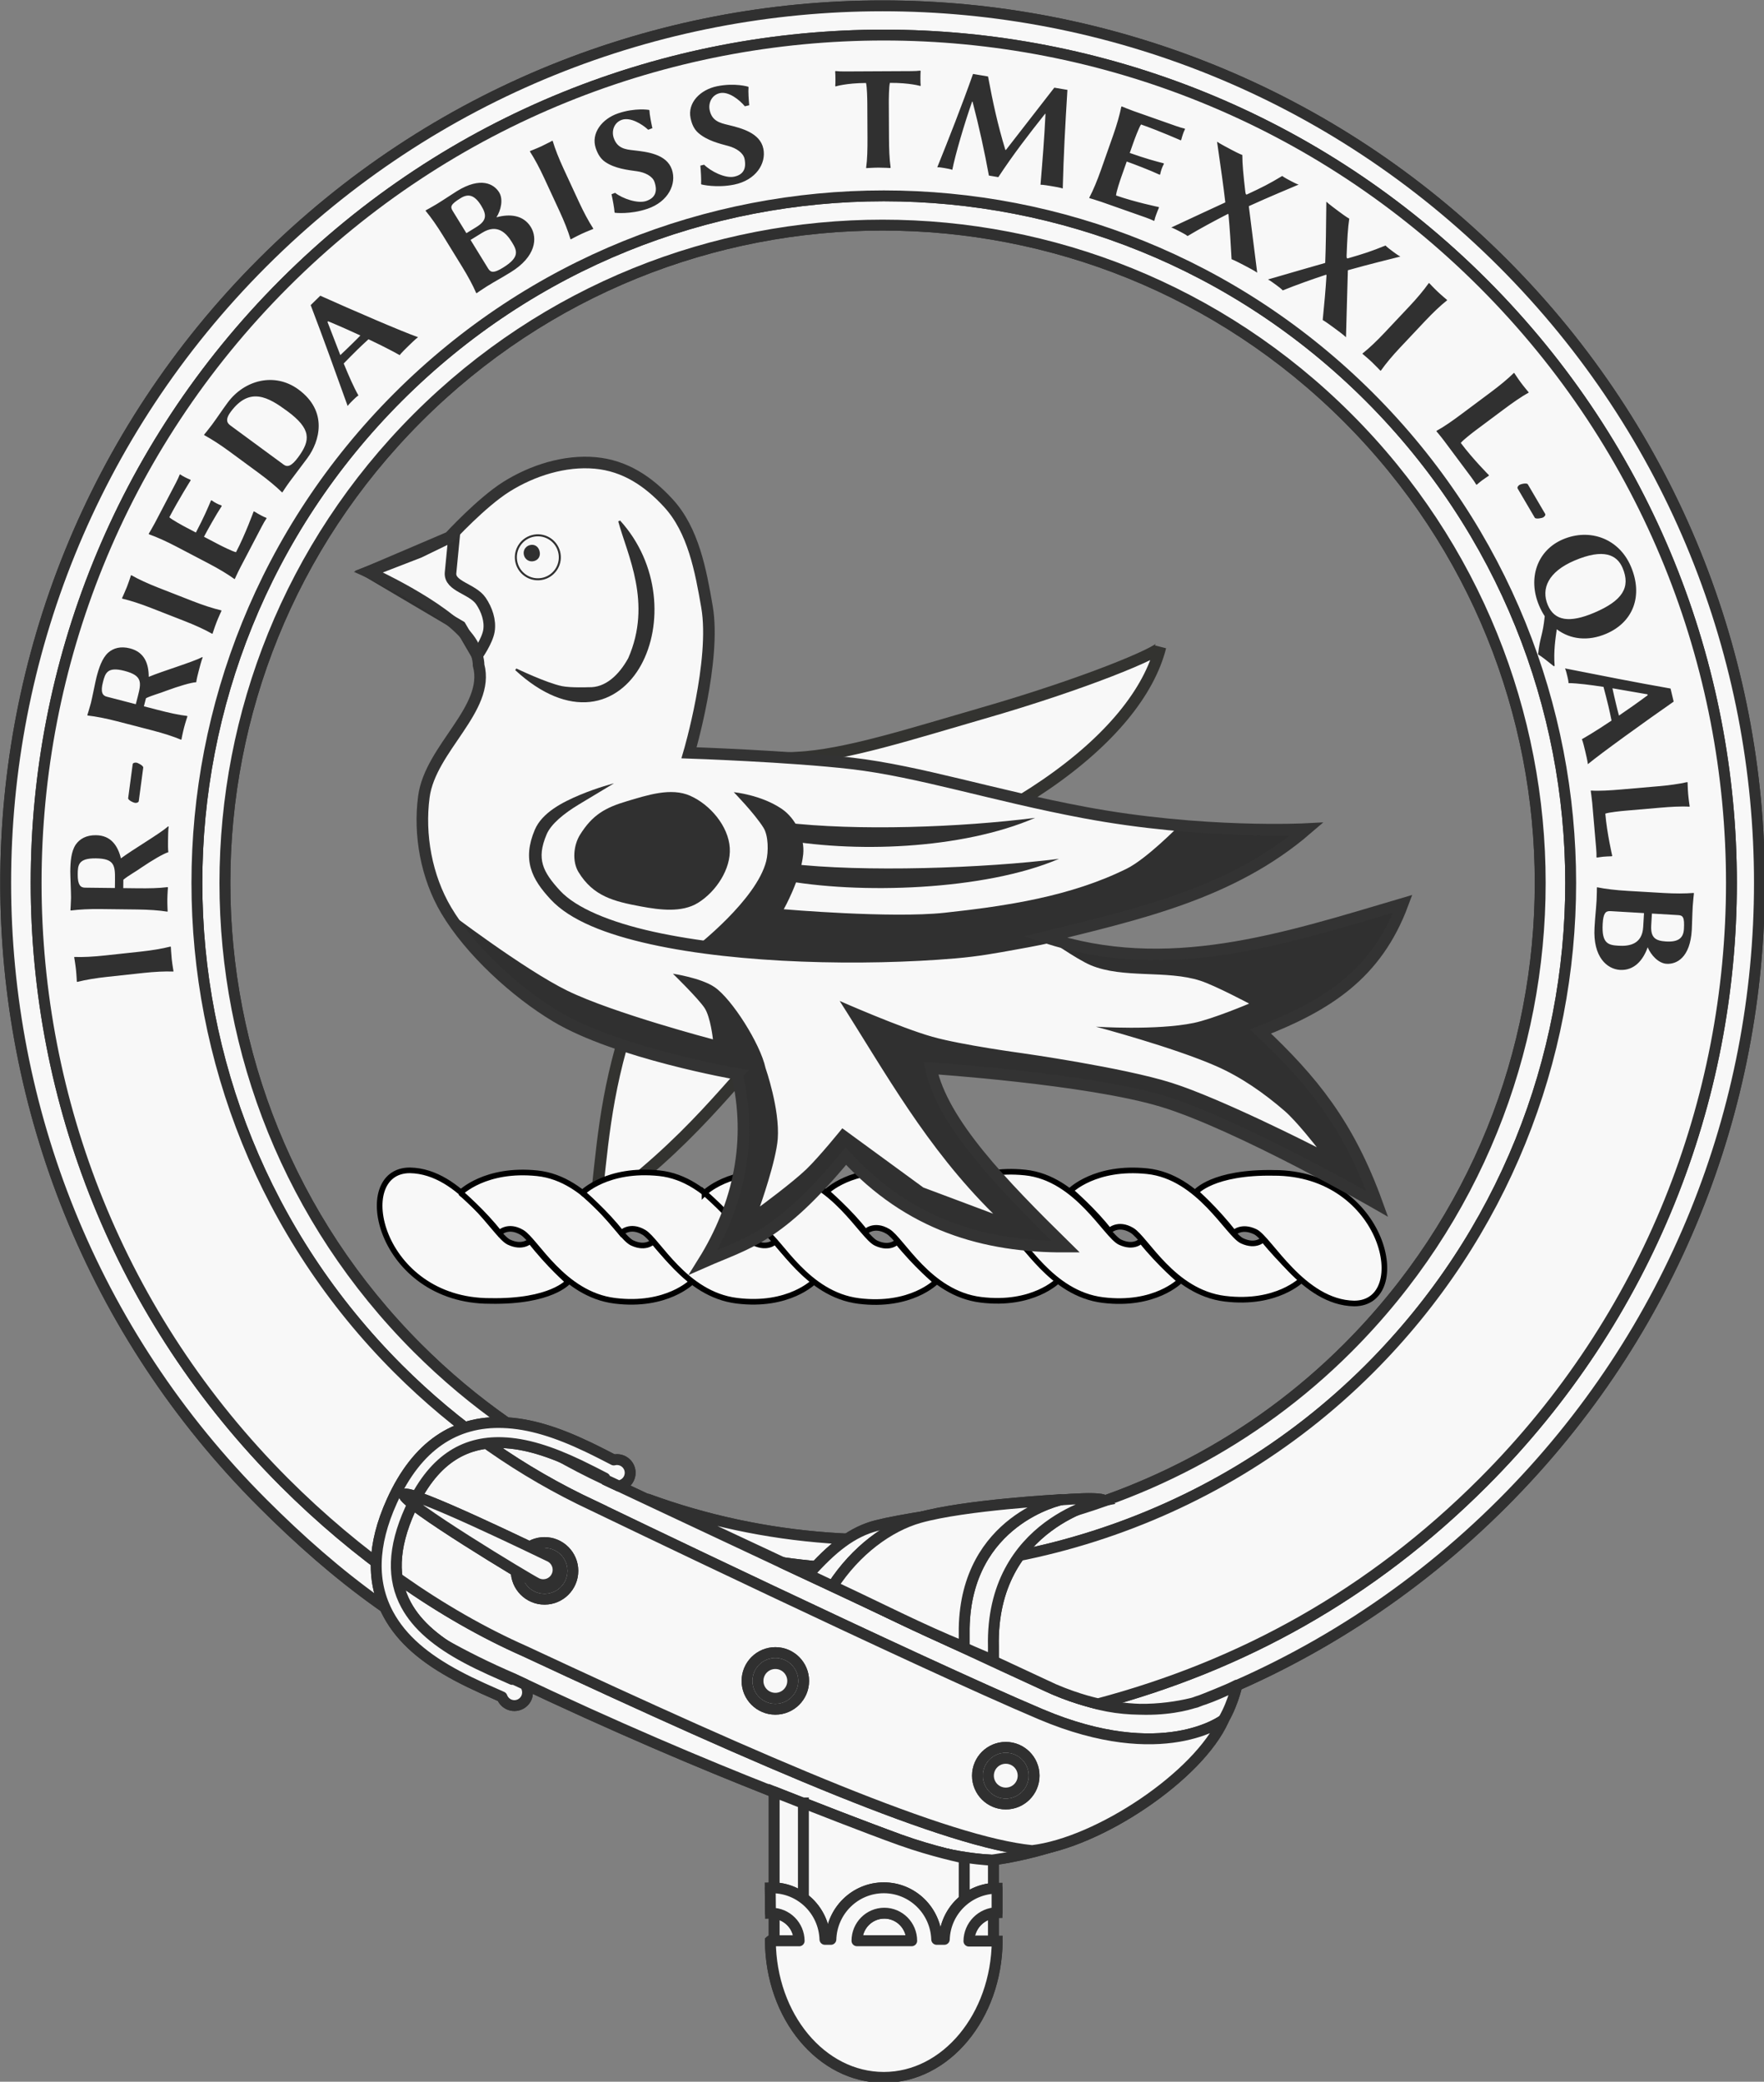 <?xml version="1.0" encoding="UTF-8" standalone="no"?>
<svg
   version="1.1"
   viewBox="152.75 227.537 377.953 445.928"
   width="100mm"
   height="117.985mm"
   id="svg27"
   sodipodi:docname="jhoward-maltese-crest-badge-member.svg"
   inkscape:version="1.3.2 (091e20e, 2023-11-25)"
   xmlns:inkscape="http://www.inkscape.org/namespaces/inkscape"
   xmlns:sodipodi="http://sodipodi.sourceforge.net/DTD/sodipodi-0.dtd"
   xmlns="http://www.w3.org/2000/svg"
   xmlns:svg="http://www.w3.org/2000/svg">
  <rect x="152.75" y="227.537" width="377.953" height="445.928" fill="#808080" stroke="none"/>
  <sodipodi:namedview
     id="namedview27"
     pagecolor="#ffffff"
     bordercolor="#000000"
     borderopacity="0.25"
     inkscape:showpageshadow="2"
     inkscape:pageopacity="0.0"
     inkscape:pagecheckerboard="0"
     inkscape:deskcolor="#d1d1d1"
     inkscape:zoom="1.5451572"
     inkscape:cx="88.664118"
     inkscape:cy="158.23633"
     inkscape:window-width="1920"
     inkscape:window-height="1052"
     inkscape:window-x="1470"
     inkscape:window-y="28"
     inkscape:window-maximized="0"
     inkscape:current-layer="svg27"
     inkscape:document-units="mm"
     showgrid="false" />
  <defs
     id="defs1" />
  <g
     id="Garter,_Encircling_(1)_Layer_1"
     clip-path="none"
     style="display:inline;fill:#f8f8f8;fill-opacity:1;stroke:#303030;stroke-width:1.89;stroke-dasharray:none;stroke-opacity:1"
     inkscape:label="Garter"
     transform="matrix(1.232,0,0,1.232,-34.837,-52.158)"
     sodipodi:insensitive="true">
    <title
       id="title2">Layer 1</title>
    <g
       id="Graphic_775"
       style="fill:#f8f8f8;fill-opacity:1;stroke:#303030;stroke-width:1.89;stroke-dasharray:none;stroke-opacity:1">
      <path
         d="m 257.447,484.27 0.009,-0.019 c -11.795,-5.491 -22.847,-13.104 -32.581,-22.838 -44.666,-44.666 -44.666,-117.084 0,-161.75 44.666,-44.666 117.084,-44.666 161.75,0 44.666,44.666 44.666,117.084 0,161.75 -32.566,32.566 -81.25,41.16 -121.808,26.24 0,0 71.062,33.478 75.881,34.901 7.514,2.69 15.343,1.582 19.584,0.442 v 0 c 19.428,-7.425 37.644,-18.966 53.301,-34.623 59.555,-59.555 59.555,-156.112 0,-215.667 -59.555,-59.555 -156.112,-59.555 -215.667,0 -59.555,59.555 -59.555,156.112 0,215.667 12.973,12.973 26.167,23.024 43.421,30.441 36.233,17.245 60.438,25.314 68.439,28.522 8.001,3.208 15.036,3.085 15.036,3.085 0,0 12.454,-1.372 23.193,-7.923 10.739,-6.551 13.919,-12.055 16.203,-15.178 2.284,-3.123 3.177,-7.307 3.177,-7.307 0,0 -3.857,1.97 -6.851,2.846 0,0 -10.603,4.438 -26.115,-2.604 -15.511,-7.042 -76.967,-35.985 -76.967,-35.985 z"
         fill="#ffffff"
         id="path2"
         style="fill:#f8f8f8;fill-opacity:1;stroke:#303030;stroke-width:1.89;stroke-dasharray:none;stroke-opacity:1" />
      <path
         d="m 257.447,484.27 0.009,-0.019 c -11.795,-5.491 -22.847,-13.104 -32.581,-22.838 -44.666,-44.666 -44.666,-117.084 0,-161.75 44.666,-44.666 117.084,-44.666 161.75,0 44.666,44.666 44.666,117.084 0,161.75 -32.566,32.566 -81.25,41.16 -121.808,26.24 0,0 71.062,33.478 75.881,34.901 7.514,2.69 15.343,1.582 19.584,0.442 v 0 c 19.428,-7.425 37.644,-18.966 53.301,-34.623 59.555,-59.555 59.555,-156.112 0,-215.667 -59.555,-59.555 -156.112,-59.555 -215.667,0 -59.555,59.555 -59.555,156.112 0,215.667 12.973,12.973 26.167,23.024 43.421,30.441 36.233,17.245 60.438,25.314 68.439,28.522 8.001,3.208 15.036,3.085 15.036,3.085 0,0 12.454,-1.372 23.193,-7.923 10.739,-6.551 13.919,-12.055 16.203,-15.178 2.284,-3.123 3.177,-7.307 3.177,-7.307 0,0 -3.857,1.97 -6.851,2.846 0,0 -10.603,4.438 -26.115,-2.604 -15.511,-7.042 -76.967,-35.985 -76.967,-35.985 z"
         stroke="#000000"
         stroke-linecap="round"
         stroke-linejoin="round"
         stroke-width="1"
         id="path3"
         style="fill:#f8f8f8;fill-opacity:1;stroke:#303030;stroke-width:1.89;stroke-dasharray:none;stroke-opacity:1" />
    </g>
    <g
       id="Graphic_774"
       style="fill:#f8f8f8;fill-opacity:1;stroke:#303030;stroke-width:1.89;stroke-dasharray:none;stroke-opacity:1">
      <path
         d="m 255.365,488.786 c -12.26,-5.73 -23.748,-13.656 -33.871,-23.779 -46.652,-46.651 -46.652,-122.288 0,-168.939 46.651,-46.652 122.288,-46.652 168.939,0 46.652,46.651 46.652,122.288 0,168.939 -27.665,27.665 -66.27,38.83 -102.231,33.685 l 47.308,22.028 c 4.379,1.888 7.734,2.547 7.734,2.547 24.938,-6.63 47.407,-18.939 66.958,-38.49 57.57,-57.57 57.57,-150.909 0,-208.478 -57.57,-57.57 -150.909,-57.57 -208.478,0 -57.57,57.57 -57.57,150.909 0,208.478 12.498,12.499 27.259,22.927 41.821,29.355 42.372,19.779 73.504,33.213 88.222,34.659 11.557,-1.372 28.944,-12.981 33.29,-22.743 0,0 -10.475,8.053 -31.771,-0.953 -21.296,-9.006 -77.922,-36.309 -77.922,-36.309 z"
         fill="#ffffff"
         id="path4"
         style="fill:#f8f8f8;fill-opacity:1;stroke:#303030;stroke-width:1.89;stroke-dasharray:none;stroke-opacity:1" />
      <path
         d="m 255.365,488.786 c -12.26,-5.73 -23.748,-13.656 -33.871,-23.779 -46.652,-46.651 -46.652,-122.288 0,-168.939 46.651,-46.652 122.288,-46.652 168.939,0 46.652,46.651 46.652,122.288 0,168.939 -27.665,27.665 -66.27,38.83 -102.231,33.685 l 47.308,22.028 c 4.379,1.888 7.734,2.547 7.734,2.547 24.938,-6.63 47.407,-18.939 66.958,-38.49 57.57,-57.57 57.57,-150.909 0,-208.478 -57.57,-57.57 -150.909,-57.57 -208.478,0 -57.57,57.57 -57.57,150.909 0,208.478 12.498,12.499 27.259,22.927 41.821,29.355 42.372,19.779 73.504,33.213 88.222,34.659 11.557,-1.372 28.944,-12.981 33.29,-22.743 0,0 -10.475,8.053 -31.771,-0.953 -21.296,-9.006 -77.922,-36.309 -77.922,-36.309 z"
         stroke="#000000"
         stroke-linecap="round"
         stroke-linejoin="round"
         stroke-width="1"
         id="path5"
         style="fill:#f8f8f8;fill-opacity:1;stroke:#303030;stroke-width:1.89;stroke-dasharray:none;stroke-opacity:1" />
    </g>
    <g
       id="Graphic_773"
       style="fill:#f8f8f8;fill-opacity:1;stroke:#303030;stroke-width:1.89;stroke-dasharray:none;stroke-opacity:1">
      <path
         d="m 286.901,538.577 c 0,13.596 0,26.867 0,26.867 h 38.125 c 0,0 0,-8.778 0,-14.975 0,0 -7.442,-0.192 -15.885,-3.305 -8.444,-3.113 -22.24,-8.587 -22.24,-8.587 z m 38.125,-22.972 c 0,-0.769 0,-1.525 0,-2.266 -0.488,-21.623 19.286,-25.418 19.286,-25.418 -1.506,-1.493 -31.751,2.347 -39.593,4.356 -4.266,1.093 -7.711,3.839 -11.883,8.521 11.39,5.313 22.901,11.104 32.19,14.9 z"
         fill="#ffffff"
         id="path6"
         style="fill:#f8f8f8;fill-opacity:1;stroke:#303030;stroke-width:1.89;stroke-dasharray:none;stroke-opacity:1" />
      <path
         d="m 286.901,538.577 c 0,13.596 0,26.867 0,26.867 h 38.125 c 0,0 0,-8.778 0,-14.975 0,0 -7.442,-0.192 -15.885,-3.305 -8.444,-3.113 -22.24,-8.587 -22.24,-8.587 z m 38.125,-22.972 c 0,-0.769 0,-1.525 0,-2.266 -0.488,-21.623 19.286,-25.418 19.286,-25.418 -1.506,-1.493 -31.751,2.347 -39.593,4.356 -4.266,1.093 -7.711,3.839 -11.883,8.521 11.39,5.313 22.901,11.104 32.19,14.9 z"
         stroke="#000000"
         stroke-linecap="round"
         stroke-linejoin="round"
         stroke-width="1"
         id="path7"
         style="fill:#f8f8f8;fill-opacity:1;stroke:#303030;stroke-width:1.89;stroke-dasharray:none;stroke-opacity:1" />
    </g>
    <g
       id="Graphic_772"
       style="fill:#f8f8f8;fill-opacity:1;stroke:#303030;stroke-width:1.89;stroke-dasharray:none;stroke-opacity:1">
      <path
         d="m 291.985,540.505 c 0,12.994 0,24.939 0,24.939 h 27.958 c 0,0 0,-8.111 0,-15.363 0,0 -5.34,-1.082 -11.12,-3.15 -5.78,-2.067 -16.839,-6.426 -16.839,-6.426 z m 27.958,-30.343 c 0.342,-18.957 16.919,-22.387 16.919,-22.387 0,0 -16.746,0.879 -24.707,3.124 -5.33,1.503 -11.057,5.687 -15.088,11.899 8.433,3.937 15.117,7.422 22.876,10.581 0,0 0,-2.311 0,-3.216 z"
         fill="#ffffff"
         id="path8"
         style="fill:#f8f8f8;fill-opacity:1;stroke:#303030;stroke-width:1.89;stroke-dasharray:none;stroke-opacity:1" />
      <path
         d="m 291.985,540.505 c 0,12.994 0,24.939 0,24.939 h 27.958 c 0,0 0,-8.111 0,-15.363 0,0 -5.34,-1.082 -11.12,-3.15 -5.78,-2.067 -16.839,-6.426 -16.839,-6.426 z m 27.958,-30.343 c 0.342,-18.957 16.919,-22.387 16.919,-22.387 0,0 -16.746,0.879 -24.707,3.124 -5.33,1.503 -11.057,5.687 -15.088,11.899 8.433,3.937 15.117,7.422 22.876,10.581 0,0 0,-2.311 0,-3.216 z"
         stroke="#000000"
         stroke-linecap="round"
         stroke-linejoin="round"
         stroke-width="1"
         id="path9"
         style="fill:#f8f8f8;fill-opacity:1;stroke:#303030;stroke-width:1.89;stroke-dasharray:none;stroke-opacity:1" />
    </g>
    <g
       id="Graphic_788"
       style="fill:#f8f8f8;fill-opacity:1;stroke:#303030;stroke-width:1.89;stroke-dasharray:none;stroke-opacity:1">
      <path
         d="m 310.818,564.471 h -9.521 c 0,-2.65 2.131,-4.798 4.76,-4.798 2.629,0 4.76,2.148 4.76,4.798 z m -24.578,0.027 c 0.092,13.158 8.888,23.727 19.724,23.727 10.81,0 19.59,-10.581 19.723,-23.695 h -4.921 c 0.029,-2.702 2.2,-4.891 4.895,-4.948 v -4.25 c -4.968,0.014 -9.01,3.964 -9.173,8.895 h -1.325 c -0.162,-4.981 -4.219,-8.968 -9.2,-8.968 -4.981,0 -9.038,3.987 -9.2,8.968 h -1.036 c -0.162,-4.981 -4.219,-8.968 -9.2,-8.968 -0.106,0 -0.211,0.002 -0.316,0.005 v 0 l 0.047,4.413 c 0.055,-0.002 0.11,-0.003 0.166,-0.003 2.647,0 4.795,2.148 4.823,4.809 h -4.989 z"
         fill="#ffffff"
         id="path10"
         style="fill:#f8f8f8;fill-opacity:1;stroke:#303030;stroke-width:1.89;stroke-dasharray:none;stroke-opacity:1" />
      <path
         d="m 310.818,564.471 h -9.521 c 0,-2.65 2.131,-4.798 4.76,-4.798 2.629,0 4.76,2.148 4.76,4.798 z m -24.578,0.027 c 0.092,13.158 8.888,23.727 19.724,23.727 10.81,0 19.59,-10.581 19.723,-23.695 h -4.921 c 0.029,-2.702 2.2,-4.891 4.895,-4.948 v -4.25 c -4.968,0.014 -9.01,3.964 -9.173,8.895 h -1.325 c -0.162,-4.981 -4.219,-8.968 -9.2,-8.968 -4.981,0 -9.038,3.987 -9.2,8.968 h -1.036 c -0.162,-4.981 -4.219,-8.968 -9.2,-8.968 -0.106,0 -0.211,0.002 -0.316,0.005 v 0 l 0.047,4.413 c 0.055,-0.002 0.11,-0.003 0.166,-0.003 2.647,0 4.795,2.148 4.823,4.809 h -4.989 z"
         stroke="#000000"
         stroke-linecap="round"
         stroke-linejoin="round"
         stroke-width="1"
         id="path11"
         style="fill:#f8f8f8;fill-opacity:1;stroke:#303030;stroke-width:1.89;stroke-dasharray:none;stroke-opacity:1" />
    </g>
    <g
       id="Graphic_770"
       style="fill:#f8f8f8;fill-opacity:1;stroke:#303030;stroke-width:1.89;stroke-dasharray:none;stroke-opacity:1">
      <path
         d="m 241.622,518.998 c -0.098,0.004 -0.195,0.015 -0.292,0.031 -0.492,-0.218 -2.93,-1.296 -3.743,-1.666 -1.561,-0.711 -2.889,-1.356 -4.151,-2.029 -5.078,-2.708 -8.6,-5.65 -10.557,-9.273 -2.399,-4.438 -2.345,-9.836 0.732,-16.618 3.811,-8.4 9.163,-11.816 16.007,-11.581 4.04,0.139 8.327,1.493 13.391,3.906 0.757,0.361 1.523,0.74 2.389,1.181 0.336,0.171 0.674,0.344 1.104,0.566 0.015,0.008 0.663,0.342 0.954,0.492 0.053,0.123 0.117,0.241 0.192,0.355 l 2.175,1.014 c 0.497,-0.057 0.979,-0.276 1.36,-0.657 0.895,-0.895 0.895,-2.347 0,-3.242 -0.591,-0.591 -1.423,-0.792 -2.179,-0.603 -0.308,-0.159 -0.885,-0.457 -0.901,-0.465 -0.435,-0.224 -0.778,-0.4 -1.121,-0.575 -0.891,-0.453 -1.683,-0.846 -2.47,-1.221 -5.459,-2.601 -10.156,-4.085 -14.773,-4.243 -8.275,-0.284 -14.92,3.956 -19.308,13.629 -3.507,7.73 -3.572,14.268 -0.624,19.722 2.345,4.34 6.358,7.693 11.987,10.694 1.334,0.711 2.725,1.387 4.347,2.125 0.706,0.322 2.58,1.151 3.425,1.525 l -1e-5,10e-6 c 0.111,0.307 0.289,0.595 0.535,0.841 0.895,0.895 2.347,0.895 3.242,0 0.824,-0.824 0.889,-2.118 0.198,-3.017 z"
         fill="#ffffff"
         id="path12"
         style="fill:#f8f8f8;fill-opacity:1;stroke:#303030;stroke-width:1.89;stroke-dasharray:none;stroke-opacity:1" />
      <path
         d="m 241.622,518.998 c -0.098,0.004 -0.195,0.015 -0.292,0.031 -0.492,-0.218 -2.93,-1.296 -3.743,-1.666 -1.561,-0.711 -2.889,-1.356 -4.151,-2.029 -5.078,-2.708 -8.6,-5.65 -10.557,-9.273 -2.399,-4.438 -2.345,-9.836 0.732,-16.618 3.811,-8.4 9.163,-11.816 16.007,-11.581 4.04,0.139 8.327,1.493 13.391,3.906 0.757,0.361 1.523,0.74 2.389,1.181 0.336,0.171 0.674,0.344 1.104,0.566 0.015,0.008 0.663,0.342 0.954,0.492 0.053,0.123 0.117,0.241 0.192,0.355 l 2.175,1.014 c 0.497,-0.057 0.979,-0.276 1.36,-0.657 0.895,-0.895 0.895,-2.347 0,-3.242 -0.591,-0.591 -1.423,-0.792 -2.179,-0.603 -0.308,-0.159 -0.885,-0.457 -0.901,-0.465 -0.435,-0.224 -0.778,-0.4 -1.121,-0.575 -0.891,-0.453 -1.683,-0.846 -2.47,-1.221 -5.459,-2.601 -10.156,-4.085 -14.773,-4.243 -8.275,-0.284 -14.92,3.956 -19.308,13.629 -3.507,7.73 -3.572,14.268 -0.624,19.722 2.345,4.34 6.358,7.693 11.987,10.694 1.334,0.711 2.725,1.387 4.347,2.125 0.706,0.322 2.58,1.151 3.425,1.525 l -1e-5,10e-6 c 0.111,0.307 0.289,0.595 0.535,0.841 0.895,0.895 2.347,0.895 3.242,0 0.824,-0.824 0.889,-2.118 0.198,-3.017 z"
         stroke="#000000"
         stroke-linecap="round"
         stroke-linejoin="round"
         stroke-width="1"
         id="path13"
         style="fill:#f8f8f8;fill-opacity:1;stroke:#303030;stroke-width:1.89;stroke-dasharray:none;stroke-opacity:1" />
    </g>
    <g
       id="Graphic_769"
       style="fill:#f8f8f8;fill-opacity:1;stroke:#303030;stroke-width:1.89;stroke-dasharray:none;stroke-opacity:1">
      <circle
         cx="246.964"
         cy="500.155"
         r="4.924"
         fill="#ffffff"
         id="circle13"
         style="fill:#f8f8f8;fill-opacity:1;stroke:#303030;stroke-width:1.89;stroke-dasharray:none;stroke-opacity:1" />
      <circle
         cx="246.964"
         cy="500.155"
         r="4.924"
         stroke="#000000"
         stroke-linecap="round"
         stroke-linejoin="round"
         stroke-width="1"
         id="circle14"
         style="fill:#f8f8f8;fill-opacity:1;stroke:#303030;stroke-width:1.89;stroke-dasharray:none;stroke-opacity:1" />
    </g>
    <g
       id="Graphic_768"
       style="fill:#f8f8f8;fill-opacity:1;stroke:#303030;stroke-width:1.89;stroke-dasharray:none;stroke-opacity:1">
      <circle
         cx="246.964"
         cy="500.155"
         r="3.018"
         fill="#ffffff"
         id="circle15"
         style="fill:#f8f8f8;fill-opacity:1;stroke:#303030;stroke-width:1.89;stroke-dasharray:none;stroke-opacity:1" />
      <circle
         cx="246.964"
         cy="500.155"
         r="3.018"
         stroke="#000000"
         stroke-linecap="round"
         stroke-linejoin="round"
         stroke-width="1"
         id="circle16"
         style="fill:#f8f8f8;fill-opacity:1;stroke:#303030;stroke-width:1.89;stroke-dasharray:none;stroke-opacity:1" />
    </g>
    <g
       id="Graphic_767"
       style="fill:#f8f8f8;fill-opacity:1;stroke:#303030;stroke-width:1.89;stroke-dasharray:none;stroke-opacity:1">
      <circle
         cx="287.104"
         cy="519.289"
         r="4.924"
         fill="#ffffff"
         id="circle17"
         style="fill:#f8f8f8;fill-opacity:1;stroke:#303030;stroke-width:1.89;stroke-dasharray:none;stroke-opacity:1" />
      <circle
         cx="287.104"
         cy="519.289"
         r="4.924"
         stroke="#000000"
         stroke-linecap="round"
         stroke-linejoin="round"
         stroke-width="1"
         id="circle18"
         style="fill:#f8f8f8;fill-opacity:1;stroke:#303030;stroke-width:1.89;stroke-dasharray:none;stroke-opacity:1" />
    </g>
    <g
       id="Graphic_766"
       style="fill:#f8f8f8;fill-opacity:1;stroke:#303030;stroke-width:1.89;stroke-dasharray:none;stroke-opacity:1">
      <circle
         cx="287.104"
         cy="519.289"
         r="3.018"
         fill="#ffffff"
         id="circle19"
         style="fill:#f8f8f8;fill-opacity:1;stroke:#303030;stroke-width:1.89;stroke-dasharray:none;stroke-opacity:1" />
      <circle
         cx="287.104"
         cy="519.289"
         r="3.018"
         stroke="#000000"
         stroke-linecap="round"
         stroke-linejoin="round"
         stroke-width="1"
         id="circle20"
         style="fill:#f8f8f8;fill-opacity:1;stroke:#303030;stroke-width:1.89;stroke-dasharray:none;stroke-opacity:1" />
    </g>
    <g
       id="Graphic_765"
       style="fill:#f8f8f8;fill-opacity:1;stroke:#303030;stroke-width:1.89;stroke-dasharray:none;stroke-opacity:1">
      <circle
         cx="327.179"
         cy="535.765"
         r="4.924"
         fill="#ffffff"
         id="circle21"
         style="fill:#f8f8f8;fill-opacity:1;stroke:#303030;stroke-width:1.89;stroke-dasharray:none;stroke-opacity:1" />
      <circle
         cx="327.179"
         cy="535.765"
         r="4.924"
         stroke="#000000"
         stroke-linecap="round"
         stroke-linejoin="round"
         stroke-width="1"
         id="circle22"
         style="fill:#f8f8f8;fill-opacity:1;stroke:#303030;stroke-width:1.89;stroke-dasharray:none;stroke-opacity:1" />
    </g>
    <g
       id="Graphic_764"
       style="fill:#f8f8f8;fill-opacity:1;stroke:#303030;stroke-width:1.89;stroke-dasharray:none;stroke-opacity:1">
      <circle
         cx="327.179"
         cy="535.765"
         r="3.018"
         fill="#ffffff"
         id="circle23"
         style="fill:#f8f8f8;fill-opacity:1;stroke:#303030;stroke-width:1.89;stroke-dasharray:none;stroke-opacity:1" />
      <circle
         cx="327.179"
         cy="535.765"
         r="3.018"
         stroke="#000000"
         stroke-linecap="round"
         stroke-linejoin="round"
         stroke-width="1"
         id="circle24"
         style="fill:#f8f8f8;fill-opacity:1;stroke:#303030;stroke-width:1.89;stroke-dasharray:none;stroke-opacity:1" />
    </g>
    <g
       id="Graphic_763"
       style="fill:#f8f8f8;fill-opacity:1;stroke:#303030;stroke-width:1.89;stroke-dasharray:none;stroke-opacity:1">
      <path
         d="m 247.828,497.632 c 1.293,0.603 1.853,2.14 1.25,3.433 -0.603,1.293 -2.14,1.853 -3.433,1.25 -1.293,-0.603 -23.724,-14.128 -23.121,-15.421 0.603,-1.293 24.012,10.136 25.305,10.739 z"
         fill="#ffffff"
         id="path24"
         style="fill:#f8f8f8;fill-opacity:1;stroke:#303030;stroke-width:1.89;stroke-dasharray:none;stroke-opacity:1" />
      <path
         d="m 247.828,497.632 c 1.293,0.603 1.853,2.14 1.25,3.433 -0.603,1.293 -2.14,1.853 -3.433,1.25 -1.293,-0.603 -23.724,-14.128 -23.121,-15.421 0.603,-1.293 24.012,10.136 25.305,10.739 z"
         stroke="#000000"
         stroke-linecap="round"
         stroke-linejoin="round"
         stroke-width="1"
         id="path25"
         style="fill:#f8f8f8;fill-opacity:1;stroke:#303030;stroke-width:1.89;stroke-dasharray:none;stroke-opacity:1" />
    </g>
  </g>
  <g
     id="g27"
     inkscape:label="Crest"
     transform="matrix(1.145,0,0,1.145,-49.611,-78.418)">
    <path
       inkscape:connector-curvature="0"
       style="display:inline;fill:#f8f8f8;fill-opacity:1;stroke:#333330;stroke-width:2.164;stroke-dasharray:none;stroke-opacity:1"
       d="m 288.076,493.865 c 18.473,-13.401 24.82,-23.552 36.011,-35.002 l -1.835,-23.634 c 42.65,-10.924 67.375,-30.137 71.642,-47.003 -0.275,1.043 -13.825,6.818 -33.45,12.466 -12.724,3.662 -25.61,7.856 -34.604,8.245 -16.181,0.7 -48.589,10.953 -48.589,10.953 l 17.22,38.322 c -4.645,14.113 -5.084,24.497 -6.394,35.653 z"
       id="path25095"
       sodipodi:nodetypes="ccccssccc"
       inkscape:label="path25095" />
    <g
       id="Torse_In_Profile_(3)"
       stroke-opacity="1"
       fill="none"
       fill-opacity="1"
       stroke="none"
       stroke-dasharray="none"
       transform="matrix(0.557,0,0,0.557,224.911,423.42)"
       inkscape:label="Torse"
       style="stroke-width:1.89;stroke-dasharray:none"
       sodipodi:insensitive="true">
      <title
         id="title1">Torse In Profile (3)</title>
      <path
         d="m 78.156,156.512 c 20.618,0.36 26.241,-6.48 26.241,-6.48 0,0 -6.5,-5.627 -12.766,-13.702 0,0 -2.516,2.658 -7.221,0.386 -4.705,-2.272 -15.926,-23.775 -33.21,-24.077 -19.833,0 -10.47,43.873 26.956,43.873 z"
         stroke="#000000"
         stroke-linecap="round"
         stroke-linejoin="miter"
         stroke-width="1.5"
         id="path3-5"
         style="display:inline;fill:#f8f8f8;fill-opacity:1;stroke-width:1.89;stroke-dasharray:none" />
      <path
         d="m 68.233,120.159 c 0,0 8.068,6.983 13.03,13.535 0,0 2.883,-3.002 7.588,-0.204 4.705,2.798 13.734,20.808 31.231,22.968 17.496,2.16 25.925,-6.468 25.925,-6.468 0,0 -6.665,-5.512 -13.041,-13.477 0,0 -2.357,2.702 -7.078,0.512 -4.721,-2.19 -14.409,-21.579 -31.89,-23.4 -17.481,-1.822 -25.764,6.535 -25.764,6.535 z"
         stroke="#000000"
         stroke-linecap="round"
         stroke-linejoin="miter"
         stroke-width="1.5"
         id="path5-4"
         style="fill:#f8f8f8;fill-opacity:1;stroke-width:1.89;stroke-dasharray:none" />
      <path
         d="m 109.215,120.14 c 0,0 8.068,6.983 13.03,13.535 0,0 2.883,-3.002 7.588,-0.204 4.705,2.798 13.734,20.808 31.231,22.968 17.496,2.16 25.925,-6.468 25.925,-6.468 0,0 -6.665,-5.512 -13.041,-13.477 0,0 -2.357,2.702 -7.078,0.512 -4.721,-2.19 -14.409,-21.579 -31.89,-23.4 -17.481,-1.822 -25.764,6.535 -25.764,6.535 z"
         stroke="#000000"
         stroke-linecap="round"
         stroke-linejoin="miter"
         stroke-width="1.5"
         id="path7-8"
         style="fill:#f8f8f8;fill-opacity:1;stroke-width:1.89;stroke-dasharray:none" />
      <path
         d="m 150.197,120.231 c 0,0 8.068,6.983 13.03,13.535 0,0 2.883,-3.002 7.588,-0.204 4.705,2.798 13.734,20.808 31.231,22.968 17.496,2.16 25.925,-6.468 25.925,-6.468 0,0 -6.665,-5.512 -13.041,-13.477 0,0 -2.357,2.702 -7.078,0.512 -4.721,-2.19 -14.409,-21.579 -31.891,-23.4 -17.481,-1.822 -25.764,6.535 -25.764,6.535 z"
         stroke="#000000"
         stroke-linecap="round"
         stroke-linejoin="miter"
         stroke-width="1.5"
         id="path9-3"
         style="fill:#f8f8f8;fill-opacity:1;stroke-width:1.89;stroke-dasharray:none" />
      <path
         d="m 191.179,119.82 c 0,0 8.068,6.983 13.03,13.535 0,0 2.883,-3.002 7.588,-0.204 4.705,2.798 13.734,20.808 31.231,22.968 17.496,2.16 25.925,-6.468 25.925,-6.468 0,0 -6.665,-5.512 -13.041,-13.477 0,0 -2.357,2.702 -7.078,0.512 -4.721,-2.19 -14.409,-21.579 -31.89,-23.4 -17.481,-1.822 -25.764,6.535 -25.764,6.535 z"
         stroke="#000000"
         stroke-linecap="round"
         stroke-linejoin="miter"
         stroke-width="1.5"
         id="path11-2"
         style="fill:#f8f8f8;fill-opacity:1;stroke-width:1.89;stroke-dasharray:none" />
      <path
         d="m 232.16,119.911 c 0,0 8.068,6.983 13.03,13.535 0,0 2.883,-3.002 7.588,-0.204 4.705,2.798 13.734,20.808 31.231,22.968 17.496,2.16 25.925,-6.468 25.925,-6.468 0,0 -6.665,-5.512 -13.041,-13.477 0,0 -2.357,2.702 -7.078,0.512 -4.721,-2.19 -14.409,-21.579 -31.891,-23.4 -17.481,-1.822 -25.764,6.535 -25.764,6.535 z"
         stroke="#000000"
         stroke-linecap="round"
         stroke-linejoin="miter"
         stroke-width="1.5"
         id="path13-6"
         style="fill:#f8f8f8;fill-opacity:1;stroke-width:1.89;stroke-dasharray:none" />
      <path
         d="m 273.142,119.456 c 0,0 8.068,6.983 13.03,13.535 0,0 2.883,-3.002 7.588,-0.204 4.705,2.798 13.734,20.808 31.231,22.968 17.496,2.16 25.925,-6.468 25.925,-6.468 0,0 -6.665,-5.512 -13.041,-13.477 0,0 -2.357,2.702 -7.078,0.512 -4.721,-2.19 -14.409,-21.579 -31.89,-23.4 -17.481,-1.822 -25.764,6.535 -25.764,6.535 z"
         stroke="#000000"
         stroke-linecap="round"
         stroke-linejoin="miter"
         stroke-width="1.5"
         id="path15"
         style="fill:#f8f8f8;fill-opacity:1;stroke-width:1.89;stroke-dasharray:none" />
      <path
         d="m 341.491,113.488 c -20.618,-0.36 -26.241,6.48 -26.241,6.48 0,0 6.5,5.627 12.766,13.702 0,0 2.516,-2.658 7.221,-0.386 4.705,2.272 15.926,23.775 33.21,24.077 19.833,0 10.47,-43.873 -26.956,-43.873 z"
         stroke="#000000"
         stroke-linecap="round"
         stroke-linejoin="miter"
         stroke-width="1.5"
         id="path17"
         style="fill:#f8f8f8;fill-opacity:1;stroke-width:1.89;stroke-dasharray:none" />
    </g>
    <g
       id="g25077"
       transform="matrix(1.591,-0.426,0.426,1.591,27.094,1374.599)"
       style="display:inline;stroke-width:0.918"
       inkscape:label="Martlet">
      <path
         inkscape:connector-curvature="0"
         sodipodi:nodetypes="csssssccsssscsscccccsccccc"
         id="path24912"
         d="m 310.996,-486.48 c 0,0 -12.551,-5.812 -18.174,-11.62 -3.718,-3.84 -7.498,-9.749 -8.938,-14.897 -1.18,-4.218 -0.792,-9.067 0.894,-13.109 2.14,-5.131 9.534,-7.681 9.534,-12.812 0,0 0.76,-1.442 0,-3.277 -1.774,-4.282 -9.236,-9.832 -9.236,-9.832 l 10.13,-1.788 c 0,0 4.534,-2.886 7.746,-3.873 3.323,-1.021 7.164,-1.196 10.428,0 3.176,1.163 5.285,3.557 6.853,6.555 1.941,3.713 1.571,8.341 1.192,12.514 -0.56,6.168 -6.257,15.493 -6.257,15.493 0,0 11.009,3.352 17.579,5.959 7.111,2.822 14.527,7.642 24.003,12.189 12.31,5.906 23.965,8.369 23.965,8.369 -10.151,4.884 -20.948,4.377 -31.88,4.171 12.217,8.034 26.072,7.221 40.222,6.853 -4.946,6.957 -11.262,8.943 -19.366,9.832 4.234,6.846 6.933,12.76 7.746,22.346 0,0 -12.897,-12.824 -20.558,-17.579 -7.523,-4.669 -24.431,-10.428 -24.431,-10.428 -0.348,6.334 4.423,14.863 9.534,23.537 -8.887,-2.337 -16.525,-6.922 -21.452,-16.387 -9.886,7.016 -13.245,6.597 -18.77,7.449 5.666,-5.291 9.015,-11.974 9.236,-19.664 z"
         fill="#fee46e"
         style="fill:#f8f8f8;fill-opacity:1;stroke-width:1.314"
         inkscape:label="path24912" />
      <path
         inkscape:connector-curvature="0"
         sodipodi:nodetypes="ccccccccsscsscsscc"
         id="path24963"
         d="m 313.808,-500.452 9.882,3.408 9.712,2.897 16.868,1.874 13.631,-0.17 11.416,-1.874 4.941,-2.215 -13.631,-4.089 c 0,0 -4.374,2.573 -6.815,3.067 -6.961,1.407 -14.281,0.576 -21.298,-0.511 -6.021,-0.933 -17.55,-5.112 -17.55,-5.112 0,0 2.72,-2.768 3.748,-5.452 0.681,-1.779 0.226,-4.184 -1.022,-5.623 -1.883,-2.171 -4.771,-3.237 -4.771,-3.237 0,0 1.651,2.934 2.215,4.771 0.317,1.032 -0.156,2.806 -0.682,3.748 -2.211,3.964 -10.223,7.327 -10.223,7.327 z"
         fill="#e4c900"
         style="fill:#303030;fill-opacity:1;stroke-width:1.314" />
      <path
         inkscape:connector-curvature="0"
         sodipodi:nodetypes="cssssssssccssssssssc"
         id="path24914"
         d="m 306.038,-521.983 c 0,0 -1.899,-0.023 -4.069,0.268 -2.17,0.291 -4.697,0.845 -5.992,2.504 -1.107,1.418 -1.591,2.764 -1.565,4.114 0.026,1.35 0.536,2.617 1.252,3.98 1.518,2.889 5.065,5.482 9.659,7.87 4.594,2.388 10.279,4.553 16.098,6.35 5.819,1.797 11.777,3.236 16.948,4.159 2.629,0.469 4.705,0.627 6.805,0.801 2.029,0.168 4.104,0.362 5.448,0.228 l -0.134,-1.386 c -1.233,0.123 -3.291,-0.091 -5.352,-0.283 -2.001,-0.186 -3.983,-0.342 -6.498,-0.79 -5.105,-0.911 -11.053,-2.335 -16.814,-4.114 -5.76,-1.779 -11.35,-3.932 -15.83,-6.26 -4.479,-2.328 -7.791,-4.88 -9.033,-7.244 -0.674,-1.283 -1.099,-2.356 -1.118,-3.354 -0.019,-0.998 0.329,-1.98 1.297,-3.22 0.778,-0.996 2.469,-1.774 4.446,-2.343 z"
         fill="#806600"
         style="fill:#303030;fill-opacity:1;stroke-width:1.314" />
      <path
         inkscape:connector-curvature="0"
         sodipodi:nodetypes="ccsscssc"
         id="path24916"
         d="m 314.311,-550.602 c 10e-4,3.906 1.377,9.975 -2.951,15.383 -1.515,1.578 -3.438,2.646 -5.321,2.057 0,0 -2.005,-0.453 -2.913,-0.911 -1.662,-0.838 -4.51,-3.292 -4.51,-3.292 2.209,3.489 4.728,5.253 7.199,5.634 2.471,0.382 4.817,-0.675 6.573,-2.504 3.512,-3.657 4.991,-10.437 1.923,-16.366 z"
         fill="#806600"
         style="fill:#303030;fill-opacity:1;stroke:#303030;stroke-width:0.23;stroke-dasharray:none;stroke-opacity:1" />
      <path
         inkscape:connector-curvature="0"
         sodipodi:nodetypes="ccccscccccsssscscsscszsccccscssscscsc"
         id="path24912-9-3"
         d="m 283.883,-512.997 c 1.44,5.148 5.22,11.057 8.938,14.897 5.624,5.808 18.174,11.62 18.174,11.62 -0.221,7.691 -3.571,14.373 -9.236,19.664 5.526,-0.851 8.885,-0.432 18.77,-7.449 4.927,9.465 12.565,14.05 21.452,16.387 -5.111,-8.674 -9.883,-17.203 -9.534,-23.537 0,0 16.908,5.759 24.431,10.428 7.661,4.754 20.558,17.579 20.558,17.579 -0.814,-9.585 -3.513,-15.499 -7.746,-22.346 8.104,-0.889 14.42,-2.875 19.366,-9.832 -14.15,0.369 -28.005,1.181 -40.222,-6.853 0,0 2.784,3.346 4.166,4.417 3.172,2.459 8.22,2.743 11.585,4.93 1.511,0.982 4.683,3.944 4.683,3.944 0,0 -4.435,0.622 -6.655,0.493 -4.344,-0.252 -10.846,-2.465 -10.846,-2.465 0,0 7.891,4.524 12.078,7.888 2.404,1.932 4.43,4.35 6.162,6.902 1.032,1.52 2.465,4.93 2.465,4.93 0,0 -8.977,-8.1 -14.05,-11.339 -4.863,-3.104 -15.529,-7.641 -15.529,-7.641 0,0 -6.397,-2.671 -9.367,-4.437 -3.235,-1.923 -9.12,-6.655 -9.12,-6.655 2.941,9.285 5.178,18.569 10.599,27.854 l -6.902,-4.93 -7.148,-8.874 c 0,0 -3.358,2.454 -5.176,3.451 -1.968,1.078 -6.162,2.711 -6.162,2.711 0,0 3.108,-4.513 3.944,-6.902 1.113,-3.184 0.739,-8.134 0.739,-8.134 0.138,-2.83 -1.667,-8.547 -3.204,-10.353 -1.217,-1.429 -4.19,-2.711 -4.19,-2.711 0,0 2.031,3.408 2.465,4.683 0.397,1.167 0,3.697 0,3.697 0,0 -10.159,-5.799 -14.543,-9.613 -4.16,-3.619 -10.945,-12.404 -10.945,-12.404 z"
         fill="#e4c900"
         style="fill:#303030;fill-opacity:1;stroke-width:1.314" />
      <path
         inkscape:connector-curvature="0"
         sodipodi:nodetypes="csssc"
         id="path25026"
         d="m 295.786,-553.902 -1.502,4.006 c -0.553,1.474 1.944,2.397 2.504,4.006 0.384,1.103 0.483,2.441 0,3.505 -0.489,1.077 -2.003,2.337 -2.003,2.337 l -1.001,-3.672 -8.512,-8.679 6.175,-0.668 z"
         fill="#e4c900"
         style="fill:#f8f8f8;fill-opacity:1;stroke:#303030;stroke-width:1.314;stroke-opacity:1" />
      <path
         inkscape:connector-curvature="0"
         sodipodi:nodetypes="csssssccsssscsscccccsccccc"
         id="path24912-9"
         d="m 310.996,-486.48 c 0,0 -12.551,-5.812 -18.174,-11.62 -3.718,-3.84 -7.498,-9.749 -8.938,-14.897 -1.18,-4.218 -0.792,-9.067 0.894,-13.109 2.14,-5.131 9.868,-7.681 9.868,-12.812 0,0 0.426,-1.442 -0.334,-3.277 -1.774,-4.282 -9.04,-10.204 -9.04,-10.204 l 9.934,-1.416 c 0,0 4.534,-2.886 7.746,-3.873 3.323,-1.021 7.164,-1.196 10.428,0 3.176,1.163 5.285,3.557 6.853,6.555 1.941,3.713 1.571,8.341 1.192,12.514 -0.56,6.168 -6.257,15.493 -6.257,15.493 0,0 11.009,3.352 17.579,5.959 7.111,2.822 14.527,7.642 24.003,12.189 12.31,5.906 23.965,8.369 23.965,8.369 -10.151,4.884 -20.948,4.377 -31.88,4.171 12.217,8.034 26.072,7.221 40.222,6.853 -4.946,6.957 -11.262,8.943 -19.366,9.832 4.234,6.846 6.933,12.76 7.746,22.346 0,0 -12.897,-12.824 -20.558,-17.579 -7.523,-4.669 -24.431,-10.428 -24.431,-10.428 -0.348,6.334 4.423,14.863 9.534,23.537 -8.887,-2.337 -16.525,-6.922 -21.452,-16.387 -9.886,7.016 -13.245,6.597 -18.77,7.449 5.666,-5.291 9.015,-11.974 9.236,-19.664 z"
         style="display:inline;fill:none;stroke:#333333;stroke-width:1.314;stroke-opacity:1" />
      <path
         inkscape:connector-curvature="0"
         sodipodi:nodetypes="cccc"
         id="path24965"
         d="m 321.491,-506.501 c 8.087,3.919 22.14,7.2 31.165,5.879 -8.428,-1.144 -21.953,-4.274 -29.801,-7.413 z"
         fill="#e4c900"
         style="fill:#303030;fill-opacity:1;stroke-width:1.314" />
      <path
         inkscape:connector-curvature="0"
         sodipodi:nodetypes="cccc"
         id="path24965-6"
         d="m 322.123,-511.182 c 8.087,3.919 20.089,6.685 29.114,5.364 -8.428,-1.144 -19.902,-3.758 -27.751,-6.898 z"
         fill="#e4c900"
         style="fill:#303030;fill-opacity:1;stroke-width:1.314" />
      <path
         inkscape:connector-curvature="0"
         sodipodi:nodetypes="csssssss"
         id="path25024"
         d="m 314.043,-518.365 c 1.923,1.556 3.29,4.448 2.8,6.873 -0.475,2.353 -2.794,4.396 -5.091,5.091 -2.071,0.627 -4.411,-0.343 -6.364,-1.273 -2.884,-1.373 -4.947,-2.538 -5.855,-5.601 -0.404,-1.364 0.231,-3.105 1.273,-4.073 1.915,-1.779 3.497,-2.222 6.11,-2.291 2.413,-0.063 5.252,-0.245 7.128,1.273 z"
         fill="#fff2ac"
         style="fill:#303030;fill-opacity:1;stroke-width:1.314" />
      <g
         id="g25073"
         transform="matrix(1.431,0,0,1.431,-121.76,240.976)">
        <circle
           fill="#554400"
           id="path25034"
           transform="translate(-319.678,-787.59)"
           cx="617.425"
           cy="235.532"
           r="1.746"
           style="fill:#f8f8f8;fill-opacity:1;stroke:#303030;stroke-width:0.16;stroke-dasharray:none;stroke-opacity:1" />
        <path
           sodipodi:type="inkscape:offset"
           inkscape:radius="-1.0942917"
           inkscape:original="M 617.4375 233.78125 C 616.47333 233.78125 615.6875 234.56708 615.6875 235.53125 C 615.6875 236.49542 616.47333 237.28125 617.4375 237.28125 C 618.40167 237.28125 619.15625 236.49542 619.15625 235.53125 C 619.15625 234.56708 618.40167 233.78125 617.4375 233.78125 z "
           fill="#ffffff"
           id="path25071"
           d="m 617.438,234.875 c -0.37,0 -0.656,0.287 -0.656,0.656 0,0.37 0.287,0.656 0.656,0.656 0.37,0 0.625,-0.263 0.625,-0.656 0,-0.393 -0.255,-0.656 -0.625,-0.656 z"
           transform="translate(-320.058,-788.033)"
           style="fill:#303030;fill-opacity:1" />
      </g>
    </g>
  </g>
  <g
     id="g28"
     inkscape:label="Text">
    <circle
       style="display:inline;vector-effect:non-scaling-stroke;fill:none;fill-opacity:1;stroke:none;stroke-width:1.711;stroke-linecap:round;stroke-linejoin:round;stroke-dasharray:none;stroke-opacity:1;-inkscape-stroke:hairline"
       id="path27-8-4"
       cx="416.514"
       cy="-341.726"
       r="153.071"
       transform="rotate(90)"
       sodipodi:insensitive="true" />
    <path
       style="font-weight:bold;font-size:32px;line-height:0.9;font-family:'Linux Biolinum O';-inkscape-font-specification:'Linux Biolinum O, Bold';text-align:center;letter-spacing:2px;word-spacing:0px;text-anchor:middle;fill:#303030;stroke-linecap:round;stroke-linejoin:round"
       d="m 175.634,436.8 7.795,-0.843 c 2.386,-0.258 4.659,-0.375 6.404,-0.307 l 0.092,-0.042 c 0,0 -0.261,-1.517 -0.381,-2.63 -0.117,-1.082 -0.187,-2.619 -0.187,-2.619 l -0.102,-0.053 c -1.786,0.451 -3.935,0.812 -6.322,1.07 l -7.795,0.843 c -2.386,0.258 -4.69,0.379 -6.404,0.307 l -0.092,0.042 c 0,0 0.261,1.517 0.381,2.63 0.117,1.082 0.187,2.619 0.187,2.619 l 0.102,0.053 c 1.786,-0.451 3.936,-0.812 6.322,-1.07 z m -6.234,-21.982 c 0.023,-1.952 0.104,-3.455 3.88,-3.411 4,0.046 4.143,1.52 4.107,4.624 l -0.02,1.728 -6.432,-0.075 c -0.928,-0.011 -1.561,-0.594 -1.535,-2.866 z m 9.758,2.961 c 0.006,-0.544 0.013,-1.152 0.021,-1.792 1.099,-0.915 2.644,-1.729 3.871,-2.611 2.322,-1.573 4.675,-2.954 5.767,-3.293 -0.089,-0.609 -0.074,-1.889 -0.067,-2.497 0.007,-0.64 0.027,-2.336 0.131,-2.975 l -0.095,-0.065 c -1.843,1.611 -7.449,4.874 -10.128,6.859 -0.673,-2.696 -2.119,-4.921 -5.351,-4.958 -2.048,-0.024 -3.465,0.76 -4.344,2.03 -0.977,1.493 -1.13,3.635 -1.154,5.715 -0.009,0.8 0.17,4.674 0.159,5.634 -0.013,1.088 -0.127,2.687 -0.127,2.687 l 0.095,0.065 c 1.827,-0.235 4.004,-0.338 6.404,-0.31 l 7.839,0.091 c 2.4,0.028 4.67,0.182 6.395,0.458 l 0.096,-0.031 c 0,0 -0.079,-1.473 -0.066,-2.593 0.013,-1.088 0.126,-2.559 0.126,-2.559 l -0.095,-0.065 c -1.827,0.235 -4.003,0.274 -6.403,0.246 z m 4.28,-25.807 c 0.055,-0.412 -1.123,-1.021 -1.472,-1.068 -0.285,-0.038 -0.746,0.03 -0.789,0.347 l -0.968,7.264 c -0.051,0.381 1.005,0.941 1.512,1.008 0.285,0.038 0.723,-0.097 0.761,-0.383 z m -8.625,-18.347 c 0.489,-1.89 0.928,-3.33 4.583,-2.384 3.872,1.002 3.658,2.467 2.881,5.472 l -0.433,1.673 -6.227,-1.612 c -0.898,-0.233 -1.374,-0.951 -0.804,-3.15 z m 8.766,5.211 c 0.136,-0.527 0.289,-1.115 0.449,-1.735 1.286,-0.626 2.981,-1.046 4.383,-1.609 2.631,-0.972 5.246,-1.749 6.387,-1.817 0.059,-0.613 0.38,-1.852 0.533,-2.44 0.16,-0.62 0.585,-2.261 0.839,-2.857 l -0.077,-0.086 c -2.175,1.123 -8.399,2.95 -11.475,4.236 -0.008,-2.779 -0.88,-5.285 -4.009,-6.095 -1.983,-0.513 -3.546,-0.091 -4.703,0.931 -1.306,1.215 -1.967,3.259 -2.489,5.273 -0.2,0.774 -0.954,4.579 -1.194,5.508 -0.273,1.053 -0.766,2.578 -0.766,2.578 l 0.077,0.086 c 1.83,0.209 3.969,0.631 6.292,1.232 l 7.59,1.965 c 2.323,0.601 4.491,1.295 6.1,1.975 l 0.101,-0.007 c 0,0 0.276,-1.449 0.557,-2.533 0.273,-1.053 0.734,-2.454 0.734,-2.454 l -0.077,-0.086 c -1.83,-0.209 -3.953,-0.693 -6.276,-1.294 z m 1.48,-21.091 7.302,2.854 c 2.235,0.874 4.305,1.82 5.821,2.688 l 0.101,0.005 c 0,0 0.47,-1.466 0.878,-2.509 0.396,-1.013 1.045,-2.409 1.045,-2.409 l -0.066,-0.095 c -1.792,-0.426 -3.865,-1.099 -6.101,-1.972 l -7.302,-2.854 c -2.235,-0.874 -4.335,-1.832 -5.821,-2.688 l -0.101,-0.005 c 0,0 -0.47,1.466 -0.878,2.509 -0.396,1.013 -1.045,2.409 -1.045,2.409 l 0.066,0.095 c 1.792,0.426 3.865,1.099 6.101,1.972 z m 14.54,-13.58 -3.147,-1.647 c 0.712,-1.361 2.579,-4.718 3.801,-6.57 l -0.041,-0.13 c -0.285,-0.077 -0.867,-0.345 -1.122,-0.479 -0.255,-0.134 -0.779,-0.444 -1.004,-0.634 l -0.13,0.041 c -0.734,1.747 -1.483,3.522 -3.234,6.867 l -2.07,-1.083 c -0.482,-0.252 -3.047,-1.631 -3.623,-2.186 1.989,-3.799 4.585,-7.93 4.585,-7.93 l -0.084,-0.116 c -0.242,-0.09 -0.937,-0.418 -1.192,-0.552 -0.227,-0.119 -0.595,-0.312 -0.963,-0.576 l -0.115,0.012 c -0.181,0.483 -0.494,1.15 -0.805,1.746 l -4.512,8.618 c -0.505,0.964 -1.332,2.337 -1.332,2.337 l 0.055,0.101 c 1.735,0.619 3.722,1.515 5.848,2.628 l 6.946,3.636 c 2.126,1.113 4.08,2.28 5.492,3.309 l 0.1,0.016 c 0,0 0.657,-1.462 1.177,-2.454 l 4.66,-8.902 c 0.312,-0.595 0.681,-1.233 0.976,-1.656 l -0.055,-0.101 c -0.398,-0.136 -0.767,-0.329 -1.05,-0.478 -0.283,-0.148 -1.318,-0.726 -1.53,-0.873 l -0.143,-0.003 c 0,0 -1.781,4.919 -3.77,8.718 -0.784,-0.158 -3.237,-1.406 -3.719,-1.658 z m 13.902,-17.117 -11.447,-8.416 c -0.902,-0.663 -0.834,-1.567 0.095,-2.83 4.094,-5.569 8.15,-3.143 12.12,-0.224 5.208,3.829 5.052,6.256 2.379,9.891 -1.46,1.985 -2.322,2.185 -3.147,1.579 z m -15.352,-8.507 c -0.644,0.877 -1.67,2.109 -1.67,2.109 l 0.039,0.108 c 1.621,0.874 3.45,2.06 5.384,3.482 l 6.317,4.644 c 1.934,1.422 3.688,2.871 4.929,4.1 l 0.096,0.031 c 0,0 0.87,-1.346 1.534,-2.248 1.46,-1.985 2.156,-2.824 3.824,-5.093 2.673,-3.635 4.442,-10.04 -1.9,-14.703 -5.053,-3.715 -11.56,-2.104 -15.199,2.846 -1.346,1.831 -2.027,2.919 -3.354,4.723 z m 31.816,-19.141 c -0.618,0.649 -1.351,1.365 -1.877,1.879 -0.664,0.649 -1.671,1.633 -2.425,2.326 l -2.747,-7.114 0.137,-0.134 c 2.635,1.094 4.954,2.138 6.912,3.043 z m -3.576,6.001 c 0.847,-0.873 2.175,-2.215 2.999,-3.021 0.732,-0.716 1.533,-1.453 2.31,-2.169 3.894,1.832 6.075,3.056 6.682,3.403 0.322,-0.449 1.398,-1.5 1.787,-1.88 0.389,-0.38 1.693,-1.655 2.15,-1.967 -3.403,-1.193 -14.077,-5.795 -20.943,-8.884 l -2.06,2.013 c 2.769,7.228 5.29,14.294 7.922,21.611 0.208,-0.337 0.963,-1.075 1.214,-1.321 0.252,-0.246 0.755,-0.738 1.097,-0.938 -0.976,-1.686 -2.057,-4.165 -3.158,-6.847 z m 23.355,-32.681 c -0.554,-0.899 -0.482,-1.394 1.725,-2.753 1.526,-0.939 2.906,-0.774 4.365,1.597 1.224,1.989 1.233,3.224 -1.029,4.616 l -2.126,1.308 z m 3.824,6.213 2.534,-1.56 c 3.188,-1.962 5.121,0.079 6.312,2.014 1.157,1.88 1.738,3.251 -1.914,5.499 -1.908,1.174 -2.606,1.078 -3.159,0.178 z m -7.271,-7.662 c -0.927,0.57 -2.339,1.327 -2.339,1.327 l -0.004,0.115 c 1.174,1.419 2.424,3.205 3.682,5.249 l 4.109,6.677 c 1.258,2.044 2.34,4.046 3.028,5.652 l 0.078,0.065 c 0,0 1.312,-0.92 2.266,-1.508 1.962,-1.208 2.639,-1.512 5.065,-3.005 5.423,-3.338 5.746,-7.332 4.303,-9.675 -1.61,-2.616 -4.577,-2.857 -7.367,-2.079 0.97,-1.537 1.499,-3.853 0.576,-5.352 -1.124,-1.826 -3.962,-3.385 -9.031,-0.265 -0.954,0.587 -2.648,1.742 -4.364,2.799 z m 23.04,-5.616 3.294,7.114 c 1.008,2.178 1.847,4.293 2.341,5.969 l 0.069,0.074 c 0,0 1.353,-0.732 2.37,-1.203 0.987,-0.457 2.421,-1.015 2.421,-1.015 l 0.018,-0.114 c -0.999,-1.548 -2.029,-3.468 -3.038,-5.646 l -3.294,-7.114 c -1.008,-2.178 -1.86,-4.322 -2.341,-5.969 l -0.069,-0.074 c 0,0 -1.354,0.732 -2.37,1.203 -0.987,0.457 -2.421,1.015 -2.421,1.015 l -0.018,0.114 c 0.999,1.548 2.029,3.468 3.037,5.646 z m 21.893,4.932 c -1.847,0.631 -5.074,-0.497 -6.682,-1.74 l -0.777,0.299 c 0.252,1.131 0.589,2.91 0.657,3.901 l 0.092,0.07 c 0,0 3.282,0.4 6.976,-0.863 4.451,-1.522 6.264,-5.32 5.208,-8.409 -1.128,-3.3 -5.281,-3.775 -8.097,-4.097 -1.894,-0.198 -3.596,-0.428 -4.362,-2.669 -0.518,-1.514 0.086,-3.31 1.751,-3.879 1.817,-0.621 4.338,0.918 5.633,2.133 l 0.898,-0.341 c -0.252,-1.131 -0.599,-2.839 -0.637,-3.841 l -0.092,-0.07 c 0,0 -2.949,-0.514 -6.643,0.749 -3.422,1.17 -5.847,4.265 -4.75,7.474 0.404,1.181 1.009,2.259 2.057,2.949 2.024,1.371 4.739,1.694 6.795,1.972 1.672,0.24 3.297,1.037 3.721,2.279 0.735,2.15 0.067,3.46 -1.75,4.081 z m 18.795,-5.201 c -1.912,0.394 -4.971,-1.133 -6.41,-2.568 l -0.808,0.199 c 0.107,1.154 0.218,2.961 0.16,3.953 l 0.082,0.081 c 0,0 3.205,0.81 7.029,0.023 4.607,-0.949 6.884,-4.488 6.226,-7.685 -0.703,-3.416 -4.763,-4.41 -7.516,-5.085 -1.854,-0.435 -3.513,-0.878 -3.991,-3.197 -0.323,-1.567 0.502,-3.273 2.226,-3.627 1.881,-0.387 4.188,1.457 5.319,2.826 l 0.934,-0.225 c -0.107,-1.154 -0.236,-2.892 -0.147,-3.89 l -0.082,-0.081 c 0,0 -2.86,-0.881 -6.684,-0.094 -3.542,0.729 -6.338,3.494 -5.654,6.816 0.252,1.222 0.716,2.368 1.669,3.185 1.835,1.615 4.487,2.278 6.492,2.813 1.628,0.449 3.14,1.445 3.404,2.73 0.458,2.225 -0.37,3.441 -2.25,3.828 z m 28.552,-15.882 0.038,7.552 c 0.012,2.4 -0.04,4.672 -0.288,6.402 l 0.033,0.096 c 0,0 1.472,-0.103 2.591,-0.109 1.088,-0.005 2.56,0.083 2.56,0.083 l 0.064,-0.096 c -0.265,-1.823 -0.34,-3.998 -0.352,-6.398 l -0.038,-7.552 c -0.003,-0.544 0.015,-3.424 0.235,-4.193 4.288,-0.022 6.531,0.671 6.531,0.671 l 0.063,-0.128 c -0.066,-0.48 -0.075,-2.176 -0.015,-3.072 l -0.065,-0.096 c -0.512,0.067 -1.248,0.102 -1.919,0.106 l -14.336,0.072 c -0.672,0.003 -1.408,-0.025 -1.92,-0.086 l -0.064,0.096 c 0.069,0.896 0.077,2.592 0.015,3.072 l 0.065,0.128 c 0,0 2.236,-0.715 6.524,-0.737 0.228,0.767 0.274,3.647 0.277,4.191 z m 22.651,-6.127 c -2.307,6.555 -5.316,14.193 -7.659,19.996 0.363,-0.036 1.089,0.086 1.467,0.15 0.347,0.059 1.42,0.24 1.751,0.393 0.654,-3.297 2.572,-9.853 4.255,-14.632 l 0.089,0.048 c 1.42,5.432 2.587,10.821 3.497,15.811 l 2.019,0.341 c 3.187,-4.849 6.511,-9.156 10.013,-13.563 l 0.095,0.016 c -0.242,5.087 -0.625,9.857 -1.068,15.17 0.489,-0.015 2.004,0.241 2.477,0.321 0.473,0.08 1.83,0.309 2.287,0.483 0.178,-7.012 0.511,-13.219 1.001,-21.12 l -2.808,-0.474 -10.365,13.341 -0.126,-0.021 c -1.651,-5.406 -2.704,-10.322 -3.708,-15.716 z m 31.752,22.115 1.18,-3.35 c 1.449,0.51 5.039,1.876 7.047,2.821 l 0.122,-0.059 c 0.035,-0.293 0.218,-0.907 0.313,-1.179 0.096,-0.272 0.328,-0.834 0.484,-1.085 l -0.059,-0.122 c -1.834,-0.476 -3.698,-0.963 -7.26,-2.218 l 0.776,-2.203 c 0.181,-0.513 1.178,-3.249 1.645,-3.899 4.044,1.424 8.505,3.402 8.505,3.402 l 0.103,-0.1 c 0.055,-0.252 0.28,-0.987 0.375,-1.259 0.085,-0.241 0.223,-0.634 0.432,-1.035 l -0.029,-0.112 c -0.504,-0.11 -1.209,-0.324 -1.843,-0.547 l -9.176,-3.232 c -1.026,-0.361 -2.503,-0.983 -2.503,-0.983 l -0.092,0.069 c -0.364,1.805 -0.967,3.9 -1.764,6.164 l -2.604,7.395 c -0.797,2.264 -1.673,4.364 -2.488,5.909 l -0.002,0.101 c 0,0 1.541,0.441 2.597,0.813 l 9.477,3.338 c 0.634,0.223 1.317,0.498 1.779,0.728 l 0.092,-0.069 c 0.078,-0.414 0.216,-0.806 0.322,-1.108 0.106,-0.302 0.53,-1.408 0.645,-1.639 l -0.018,-0.142 c 0,0 -5.123,-1.058 -9.168,-2.483 0.044,-0.799 0.928,-3.405 1.109,-3.918 z m 29.137,20.458 c -0.7,-5.683 -1.383,-10.778 -1.799,-14.25 4.566,-2.083 8.477,-3.678 10.672,-4.621 -0.385,-0.094 -1.348,-0.6 -1.687,-0.779 -0.34,-0.179 -1.53,-0.804 -1.825,-1.068 -2.855,1.717 -4.229,2.404 -7.581,3.968 -0.201,0.039 -0.228,-0.048 -0.319,-0.493 -0.426,-3.659 -0.65,-6.054 -0.653,-7.972 -0.611,-0.213 -1.829,-0.853 -2.367,-1.136 -0.538,-0.283 -2.549,-1.34 -3.043,-1.708 0.816,5.599 1.378,9.618 1.768,13.004 -2.731,1.276 -6.676,3.07 -11.575,5.375 0.385,0.094 1.687,0.779 2.027,0.957 0.368,0.194 1.161,0.611 1.457,0.874 2.637,-1.578 5.966,-3.371 8.584,-4.706 0.101,-0.055 0.201,-0.039 0.197,0.176 0.258,2.811 0.498,6.48 0.651,9.489 0.611,0.213 2.481,1.196 3.047,1.493 0.566,0.298 1.926,1.013 2.448,1.395 z m 19.023,13.832 c 0.177,-5.723 0.281,-10.863 0.401,-14.358 4.83,-1.36 8.94,-2.338 11.253,-2.934 -0.366,-0.151 -1.24,-0.799 -1.549,-1.028 -0.309,-0.229 -1.389,-1.029 -1.64,-1.334 -3.084,1.26 -4.547,1.729 -8.099,2.762 -0.205,0.008 -0.218,-0.082 -0.24,-0.536 0.138,-3.681 0.284,-6.082 0.574,-7.978 -0.571,-0.304 -1.677,-1.123 -2.166,-1.485 -0.489,-0.362 -2.314,-1.714 -2.746,-2.153 -0.05,5.658 -0.109,9.716 -0.242,13.122 -2.894,0.843 -7.067,2.013 -12.261,3.541 0.366,0.151 1.549,1.028 1.857,1.256 0.334,0.248 1.054,0.781 1.306,1.087 2.848,-1.156 6.411,-2.419 9.203,-3.338 0.109,-0.039 0.205,-0.008 0.168,0.204 -0.175,2.817 -0.499,6.48 -0.808,9.477 0.571,0.304 2.268,1.561 2.783,1.942 0.514,0.381 1.748,1.295 2.206,1.753 z m 13.61,-6.653 -5.375,5.708 c -1.645,1.747 -3.296,3.314 -4.667,4.396 l -0.043,0.092 c 0,0 1.184,0.983 1.999,1.751 0.792,0.746 1.844,1.869 1.844,1.869 l 0.112,-0.026 c 1.064,-1.503 2.463,-3.175 4.108,-4.923 l 5.375,-5.708 c 1.645,-1.747 3.318,-3.337 4.667,-4.396 l 0.043,-0.092 c 0,0 -1.184,-0.983 -1.999,-1.751 -0.792,-0.746 -1.844,-1.869 -1.844,-1.869 l -0.112,0.026 c -1.064,1.503 -2.463,3.175 -4.108,4.923 z m 14.141,26.615 6.027,-4.497 c 1.923,-1.435 3.808,-2.762 5.321,-3.571 l 0.058,-0.083 c 0,0 -0.996,-1.174 -1.665,-2.071 -0.651,-0.872 -1.435,-2.083 -1.435,-2.083 l -0.115,0.006 c -1.309,1.296 -2.995,2.674 -4.919,4.11 l -6.283,4.689 c -1.923,1.435 -3.783,2.743 -5.321,3.571 l -0.058,0.083 c 0,0 1.015,1.199 1.665,2.071 l 5.818,7.797 c 0.402,0.539 0.816,1.148 1.071,1.596 l 0.115,-0.006 c 0.34,-0.294 0.782,-0.664 1.039,-0.855 0.256,-0.191 1.276,-0.912 1.5,-1.04 l 0.064,-0.128 c 0,0 -3.473,-3.477 -6.038,-6.914 0.482,-0.639 2.719,-2.349 3.155,-2.674 z m 12.692,18.684 c 0.211,0.359 1.514,0.114 1.817,-0.064 0.248,-0.146 0.57,-0.483 0.408,-0.759 l -3.708,-6.321 c -0.194,-0.331 -1.371,-0.123 -1.812,0.136 -0.248,0.146 -0.51,0.522 -0.364,0.77 z m 18.818,10.762 c 1.762,4.154 0.019,7.013 -6.108,9.611 -5.273,2.236 -8.482,1.72 -9.906,-1.639 -1.499,-3.535 0.09,-7.164 5.747,-9.562 6.187,-2.624 9.068,-1.239 10.267,1.59 z m -14.101,13.14 c 2.916,2.204 6.705,2.614 10.564,0.977 5.833,-2.474 7.981,-8.146 5.32,-14.421 -2.536,-5.981 -8.788,-8.265 -14.562,-5.816 -5.539,2.349 -7.578,8.358 -5.105,14.191 0.35,0.825 0.746,1.595 1.206,2.269 -0.419,4.175 -1,4.282 -1.43,8.184 0.679,0.372 2.359,1.711 3.369,2.534 l 0.177,-0.075 c -0.249,-3.127 0.178,-5.81 0.463,-7.843 z m 13.325,18.494 c -0.239,-0.864 -0.477,-1.86 -0.648,-2.576 -0.215,-0.903 -0.542,-2.272 -0.749,-3.276 l 7.515,1.299 0.045,0.187 c -2.292,1.698 -4.38,3.151 -6.163,4.366 z m -3.31,-6.152 c 0.313,1.175 0.783,3.004 1.05,4.125 0.238,0.996 0.459,2.062 0.673,3.096 -3.573,2.399 -5.744,3.641 -6.353,3.983 0.22,0.507 0.569,1.97 0.695,2.499 0.126,0.529 0.55,2.303 0.583,2.855 2.772,-2.306 12.206,-9.098 18.384,-13.401 l -0.668,-2.801 c -7.623,-1.339 -14.981,-2.807 -22.61,-4.31 0.183,0.351 0.428,1.378 0.509,1.721 0.082,0.342 0.245,1.027 0.241,1.423 1.948,0.029 4.63,0.376 7.497,0.81 z m 4.475,26.546 7.492,-0.649 c 2.391,-0.207 4.692,-0.342 6.404,-0.234 l 0.093,-0.04 c 0,0 -0.228,-1.522 -0.325,-2.638 -0.094,-1.084 -0.123,-2.527 -0.123,-2.527 l -0.101,-0.056 c -1.795,0.413 -3.955,0.696 -6.346,0.903 l -7.811,0.677 c -2.391,0.207 -4.66,0.34 -6.404,0.234 l -0.093,0.04 c 0,0 0.231,1.554 0.325,2.638 l 0.84,9.692 c 0.058,0.669 0.09,1.406 0.07,1.921 l 0.101,0.056 c 0.444,-0.071 1.015,-0.152 1.333,-0.18 0.319,-0.028 1.565,-0.103 1.823,-0.094 l 0.122,-0.075 c 0,0 -1.121,-4.785 -1.492,-9.057 0.746,-0.289 3.549,-0.564 4.09,-0.611 z m 11.487,22.342 c 1.054,0.062 1.419,0.404 1.267,2.991 -0.105,1.789 -1.031,2.824 -3.811,2.661 -2.332,-0.137 -3.349,-0.838 -3.193,-3.489 l 0.146,-2.492 z m -7.283,-0.428 -0.174,2.971 c -0.219,3.738 -3,4.151 -5.269,4.018 -2.204,-0.129 -3.661,-0.439 -3.409,-4.72 0.131,-2.236 0.61,-2.753 1.665,-2.691 z m 10.446,-1.567 c 0.064,-1.086 0.253,-2.678 0.253,-2.678 l -0.092,-0.07 c -1.836,0.149 -4.016,0.149 -6.412,0.008 l -7.827,-0.459 c -2.396,-0.141 -4.656,-0.402 -6.367,-0.758 l -0.098,0.026 c 0,0 0.002,1.603 -0.064,2.721 -0.135,2.3 -0.274,3.029 -0.441,5.872 -0.373,6.357 2.714,8.91 5.462,9.072 3.067,0.18 4.964,-2.113 5.926,-4.845 0.703,1.676 2.299,3.437 4.056,3.54 2.14,0.126 5.045,-1.307 5.394,-7.248 0.066,-1.118 0.09,-3.168 0.208,-5.181 z"
       id="text27-0"
       aria-label="IR-RIEDA BISS TMEXXI L-QALB" />
  </g>
</svg>
